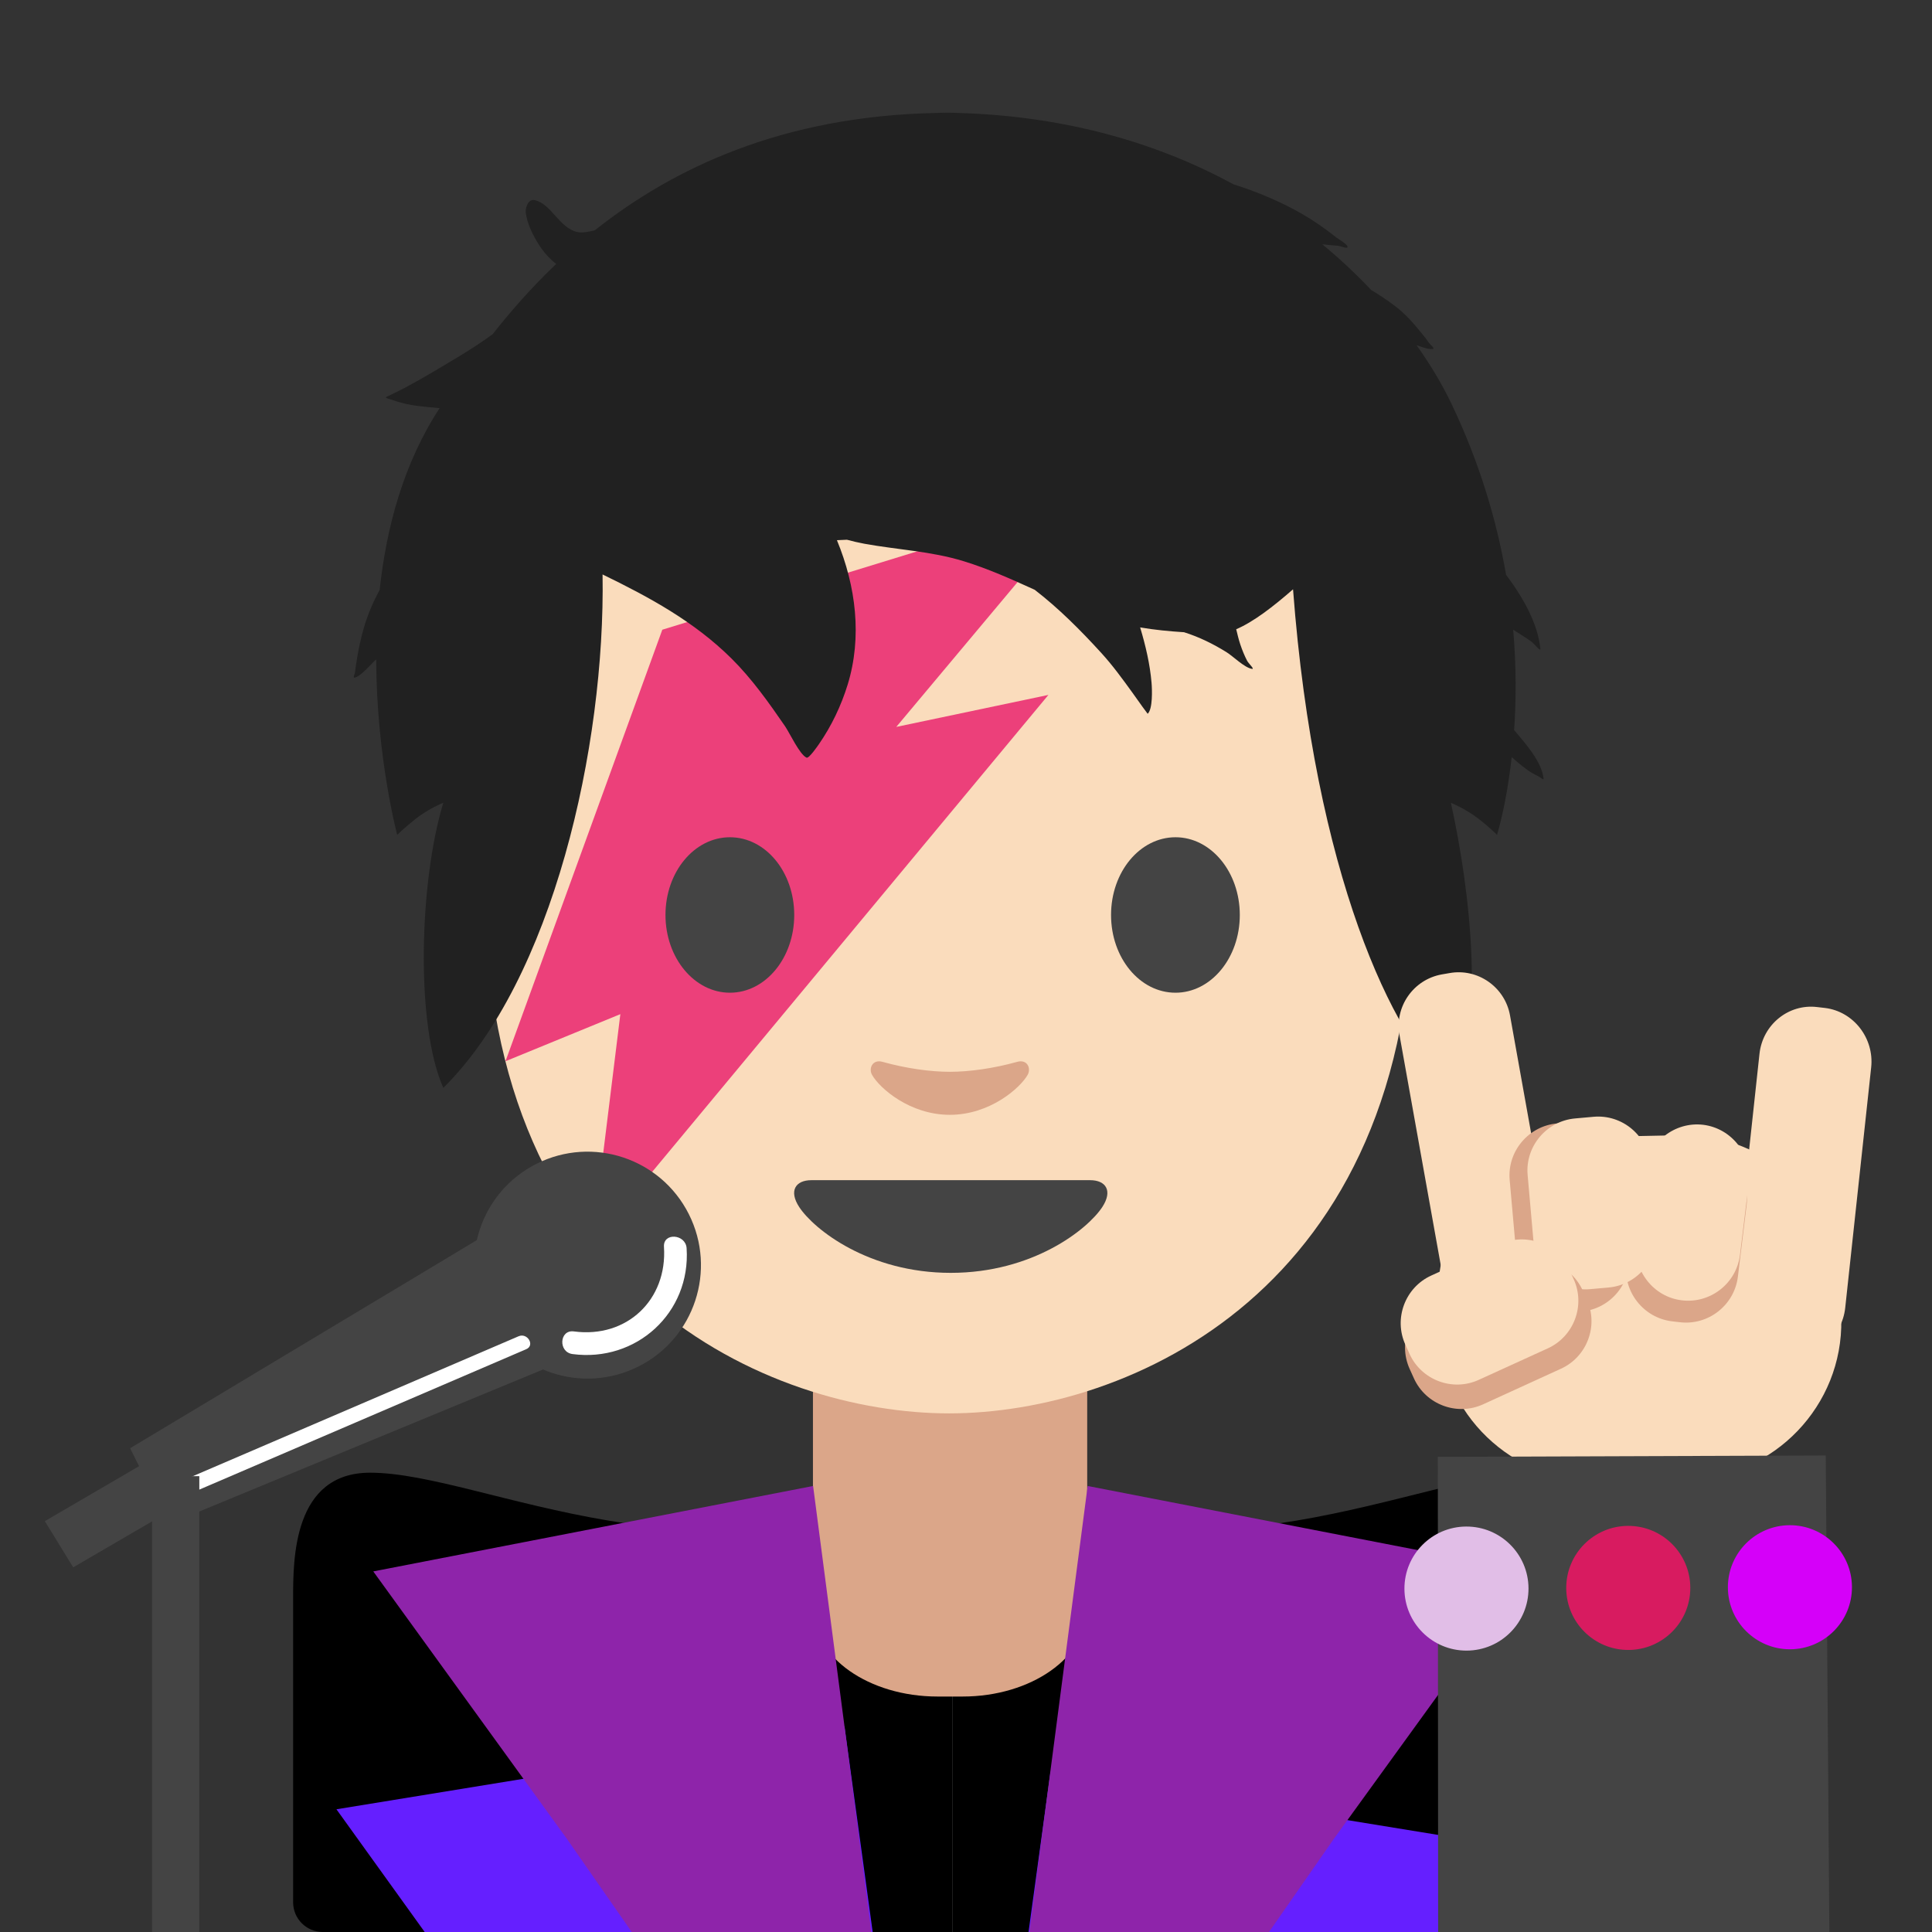 <?xml version="1.0" encoding="UTF-8" standalone="no"?>
<!DOCTYPE svg PUBLIC "-//W3C//DTD SVG 1.1//EN" "http://www.w3.org/Graphics/SVG/1.1/DTD/svg11.dtd">
<svg width="100%" height="100%" viewBox="0 0 128 128" version="1.1" xmlns="http://www.w3.org/2000/svg" xmlns:xlink="http://www.w3.org/1999/xlink" xml:space="preserve" xmlns:serif="http://www.serif.com/" style="fill-rule:evenodd;clip-rule:evenodd;stroke-miterlimit:10;">
    <rect x="0" y="0" width="128" height="128" fill="#333333" stroke="none"/>
    <path d="M63.09,98.13C46.27,105.86 32.1,97.57 24.52,97.57C19.42,97.57 19.42,103.3 19.42,105.88L19.42,126.03C19.42,127.12 20.3,128 21.39,128L63.09,128L63.09,98.13ZM63.12,98.13C79.94,105.86 94.11,97.57 101.69,97.57C106.79,97.57 106.79,103.3 106.79,105.88L106.79,126.03C106.79,127.12 105.91,128 104.82,128L63.12,128L63.12,98.13Z" style="fill-rule:nonzero;"/>
    <path d="M72.03,90.33L53.86,90.33L53.86,106.58C53.86,109.8 57.56,112.4 62.12,112.4L63.77,112.4C68.33,112.4 72.03,109.79 72.03,106.58L72.03,90.33Z" style="fill:#dba689;fill-rule:nonzero;"/>
    <path d="M62.88,13.65C38.53,13.65 32.16,32.52 32.16,59.04C32.16,85.55 51.05,93.64 62.88,93.64C74.71,93.64 93.6,85.55 93.6,59.04C93.6,32.53 87.23,13.65 62.88,13.65Z" style="fill:#fadcbc;fill-rule:nonzero;"/>
    <path d="M43.88,41.72L72.02,33.07L59.38,48.16L69.46,46.04L39.22,82.44L41.1,67.19L33.49,70.31L43.88,41.72Z" style="fill:rgb(236,64,122);fill-rule:nonzero;"/>
    <g transform="matrix(1.983,0,0,1.983,-147.119,-39.829)">
        <path d="M94.066,27.778C96.675,25.707 100.329,23.961 105.476,23.859C105.476,23.859 105.721,23.849 105.834,23.849C105.936,23.849 106.191,23.859 106.191,23.859C109.911,23.964 112.963,24.918 115.402,26.243C116.216,26.5 116.997,26.834 117.673,27.221C118.084,27.456 118.457,27.717 118.827,28.012C118.903,28.073 119.184,28.228 119.209,28.321C119.238,28.425 118.994,28.305 118.886,28.296C118.731,28.283 118.574,28.272 118.419,28.252L118.368,28.246C118.971,28.744 119.515,29.258 120,29.772C120.271,29.935 120.539,30.114 120.804,30.314C121.132,30.562 121.401,30.867 121.659,31.184C121.748,31.294 121.84,31.401 121.917,31.52C121.966,31.595 122.148,31.735 122.06,31.745C121.896,31.764 121.698,31.677 121.52,31.62C122.01,32.31 122.39,32.964 122.665,33.536C123.633,35.551 124.199,37.503 124.508,39.288C125.092,40.069 125.567,40.92 125.654,41.756C125.668,41.885 125.453,41.592 125.348,41.517C125.153,41.377 124.947,41.255 124.746,41.124C124.854,42.375 124.844,43.507 124.778,44.475C125.148,44.925 125.697,45.513 125.762,46.106C125.767,46.16 125.663,46.061 125.615,46.037C125.48,45.97 125.357,45.907 125.234,45.818C125.048,45.683 124.867,45.537 124.697,45.38C124.515,47.006 124.206,47.978 124.206,47.978C124.206,47.978 123.992,47.754 123.584,47.437C123.145,47.1 122.665,46.906 122.665,46.906C123.306,49.8 123.851,54.429 122.665,56.431C120.735,54.812 118.108,49.269 117.391,39.774C116.735,40.348 116.068,40.864 115.492,41.108C115.534,41.282 115.575,41.456 115.63,41.619C115.693,41.806 115.767,41.99 115.858,42.164C115.907,42.256 116.121,42.448 116.018,42.432C115.768,42.394 115.388,42.01 115.166,41.873C114.718,41.595 114.247,41.364 113.749,41.208C113.257,41.177 112.766,41.13 112.283,41.047C112.464,41.653 112.611,42.271 112.664,42.901C112.683,43.125 112.706,43.776 112.534,43.933C112.534,43.933 112.37,43.713 112.357,43.694C112.245,43.534 112.131,43.375 112.017,43.217C111.69,42.765 111.364,42.316 110.987,41.903C110.287,41.135 109.563,40.41 108.76,39.79C107.985,39.438 107.209,39.088 106.389,38.836C105.299,38.5 104.178,38.454 103.065,38.251C102.871,38.215 102.678,38.17 102.487,38.118C102.375,38.122 102.263,38.127 102.152,38.133C102.787,39.669 103,41.371 102.51,42.961C102.292,43.667 101.971,44.34 101.551,44.947C101.52,44.992 101.219,45.432 101.139,45.399C100.91,45.303 100.565,44.561 100.421,44.352C99.882,43.567 99.309,42.759 98.629,42.086C97.378,40.845 95.87,40.03 94.322,39.278C94.417,45.039 92.655,52.822 89.002,56.431C88.06,54.319 88.205,49.505 89.002,46.906C89.002,46.906 88.512,47.1 88.084,47.437C87.686,47.754 87.461,47.978 87.461,47.978C87.461,47.978 86.769,45.388 86.759,42.115C86.575,42.277 86.243,42.692 86.034,42.725C85.973,42.735 86.045,42.601 86.052,42.539C86.069,42.39 86.093,42.241 86.117,42.093C86.173,41.748 86.247,41.406 86.344,41.07C86.474,40.618 86.659,40.195 86.876,39.788C87.097,37.721 87.669,35.566 88.878,33.721C88.632,33.702 88.393,33.677 88.167,33.65C87.877,33.614 87.587,33.553 87.313,33.452C87.277,33.439 87.088,33.396 87.076,33.358C87.076,33.358 87.599,33.105 87.679,33.062C88.34,32.711 88.992,32.314 89.634,31.927C89.969,31.724 90.31,31.497 90.647,31.254C91.238,30.503 91.939,29.698 92.772,28.904C92.544,28.723 92.341,28.501 92.171,28.224C91.979,27.91 91.799,27.548 91.755,27.177C91.74,27.051 91.827,26.729 92.041,26.77C92.608,26.879 92.864,27.699 93.479,27.838C93.635,27.873 93.855,27.833 94.066,27.778Z" style="fill:#212121;fill-rule:nonzero;"/>
    </g>
    <path d="M72.22,78.19L53.76,78.19C52.7,78.19 52.25,78.9 52.95,79.97C53.93,81.46 57.56,84.33 62.99,84.33C68.42,84.33 72.05,81.46 73.03,79.97C73.73,78.9 73.28,78.19 72.22,78.19Z" style="fill:rgb(68,68,68);fill-rule:nonzero;"/>
    <path d="M67.39,70.35C65.82,70.79 64.19,71.01 62.93,71.01C61.67,71.01 60.04,70.79 58.47,70.35C57.8,70.16 57.53,70.8 57.78,71.22C58.28,72.1 60.28,73.86 62.93,73.86C65.58,73.86 67.58,72.09 68.08,71.22C68.33,70.79 68.07,70.16 67.39,70.35Z" style="fill:#dba689;fill-rule:nonzero;"/>
    <path d="M57.87,128.38L55.95,114.38L22.29,119.87L28.41,128.38L57.87,128.38ZM99.3,128.38L103.26,122.87L69.6,117.38L68.09,128.38L99.3,128.38Z" style="fill:rgb(101,31,255);fill-rule:nonzero;"/>
    <g>
        <path d="M52.62,60.62C52.62,63.46 50.72,65.77 48.36,65.77C46.01,65.77 44.09,63.47 44.09,60.62C44.09,57.77 46,55.47 48.36,55.47C50.72,55.47 52.62,57.77 52.62,60.62M73.61,60.62C73.61,63.46 75.51,65.77 77.88,65.77C80.23,65.77 82.14,63.47 82.14,60.62C82.14,57.77 80.23,55.47 77.88,55.47C75.52,55.47 73.61,57.77 73.61,60.62" style="fill:rgb(68,68,68);fill-rule:nonzero;"/>
    </g>
    <path d="M42.12,128.38L57.78,128.38L53.87,98.45L24.73,104.11L37.56,121.83L42.12,128.38ZM83.81,128.38L88.37,121.83L101.2,104.11L72.06,98.45L68.15,128.38L83.81,128.38Z" style="fill:rgb(142,36,170);fill-rule:nonzero;"/>
    <path d="M105.9,98.12L111.82,98C117.53,97.89 122.1,93.13 121.99,87.42L121.95,85.38C121.84,79.67 117.08,75.1 111.37,75.21L105.45,75.33C99.74,75.44 95.17,80.2 95.28,85.91L95.32,87.95C95.44,93.65 100.2,98.23 105.9,98.12Z" style="fill:#fadcbc;fill-rule:nonzero;"/>
    <path d="M117.91,89.69L118.43,89.75C120.32,89.98 122.04,88.59 122.25,86.65L123.97,70.72C124.18,68.78 122.8,67.01 120.91,66.78L120.39,66.72C118.5,66.49 116.78,67.88 116.57,69.82L114.85,85.75C114.64,87.68 116.02,89.45 117.91,89.69ZM99.53,86.98L100.05,86.89C101.92,86.55 103.18,84.75 102.84,82.88L100.04,67.26C99.7,65.39 97.9,64.13 96.03,64.47L95.51,64.56C93.64,64.9 92.38,66.7 92.72,68.57L95.52,84.19C95.857,86.054 97.665,87.312 99.53,86.98Z" style="fill:#fadcbc;fill-rule:nonzero;"/>
    <path d="M110.77,87.54L111.29,87.6C113.18,87.83 114.91,86.47 115.14,84.58L115.72,79.82C115.943,77.937 114.582,76.202 112.7,75.97L112.18,75.91C110.297,75.687 108.562,77.048 108.33,78.93L107.75,83.69C107.52,85.57 108.88,87.31 110.77,87.54Z" style="fill:#dba689;fill-rule:nonzero;"/>
    <path d="M104.27,86.94L104.79,86.89C106.68,86.72 108.1,85.04 107.93,83.14L107.43,77.52C107.26,75.63 105.58,74.21 103.68,74.38L103.16,74.43C101.27,74.6 99.85,76.28 100.02,78.18L100.52,83.8C100.69,85.7 102.38,87.11 104.27,86.94Z" style="fill:#dba689;fill-rule:nonzero;"/>
    <path d="M111.43,86.15C113.32,86.38 115.05,85.02 115.28,83.13L115.86,78.37C116.083,76.487 114.722,74.752 112.84,74.52C110.957,74.297 109.222,75.658 108.99,77.54L108.41,82.3C108.19,84.19 109.55,85.93 111.43,86.15Z" style="fill:#fadcbc;fill-rule:nonzero;"/>
    <path d="M105.35,85.41L106.58,85.3C108.47,85.13 109.89,83.45 109.72,81.55L109.33,77.13C109.16,75.24 107.48,73.82 105.58,73.99L104.35,74.1C102.46,74.27 101.04,75.95 101.21,77.85L101.6,82.27C101.77,84.16 103.46,85.58 105.35,85.41Z" style="fill:#fadcbc;fill-rule:nonzero;"/>
    <path d="M93.4,90.71L93.68,91.33C94.47,93.06 96.53,93.83 98.26,93.04L103.42,90.68C105.15,89.89 105.92,87.83 105.13,86.1L104.85,85.48C104.059,83.758 101.996,82.988 100.27,83.77L95.11,86.13C93.88,86.688 93.086,87.92 93.086,89.272C93.086,89.768 93.193,90.259 93.4,90.71Z" style="fill:#dba689;fill-rule:nonzero;"/>
    <path d="M93.11,89.09L93.39,89.71C94.18,91.44 96.24,92.21 97.97,91.42L102.55,89.33C104.28,88.54 105.05,86.48 104.26,84.75L103.98,84.13C103.189,82.408 101.126,81.638 99.4,82.42L94.82,84.51C93.09,85.3 92.32,87.36 93.11,89.09Z" style="fill:#fadcbc;fill-rule:nonzero;"/>
    <path d="M120.96,96.43L95.26,96.52L95.28,128L121.2,128L120.96,96.43Z" style="fill:rgb(68,68,68);fill-rule:nonzero;"/>
    <g transform="matrix(1,-0.004,0.004,1,-0.374,0.346)">
        <circle cx="97.11" cy="105.29" r="4.11" style="fill:rgb(225,190,231);"/>
    </g>
    <g transform="matrix(1,-0.004,0.004,1,-0.374,0.385)">
        <circle cx="107.83" cy="105.25" r="4.11" style="fill:rgb(216,27,96);"/>
    </g>
    <g transform="matrix(1,-0.004,0.004,1,-0.374,0.423)">
        <circle cx="118.54" cy="105.21" r="4.11" style="fill:rgb(213,0,249);"/>
    </g>
    <g>
        <g>
            <g transform="matrix(0.893,-0.449,0.449,0.893,-33.517,26.456)">
                <circle cx="38.97" cy="83.83" r="7.52" style="fill:rgb(68,68,68);"/>
            </g>
            <path d="M11.15,100.99L8.62,95.95L32.71,81.49L37.12,90.26L11.15,100.99Z" style="fill:rgb(68,68,68);fill-rule:nonzero;"/>
        </g>
        <path d="M45.49,82.7C45.43,81.75 43.92,81.64 43.99,82.61C44.22,86.11 41.53,88.68 38.02,88.21C37.06,88.08 36.97,89.58 37.93,89.71C42.15,90.27 45.77,86.98 45.49,82.7ZM34.36,88.53L11.59,98.31C11,98.56 11.51,99.43 12.09,99.17L34.86,89.39C35.46,89.14 34.95,88.28 34.36,88.53Z" style="fill:white;fill-rule:nonzero;"/>
        <path d="M11.64,97.8L11.64,128" style="fill:none;fill-rule:nonzero;stroke:rgb(68,68,68);stroke-width:3.13px;"/>
        <path d="M12.18,99.57L4.85,103.84L2.97,100.78L10.29,96.51L12.18,99.57Z" style="fill:rgb(68,68,68);fill-rule:nonzero;"/>
    </g>
</svg>
